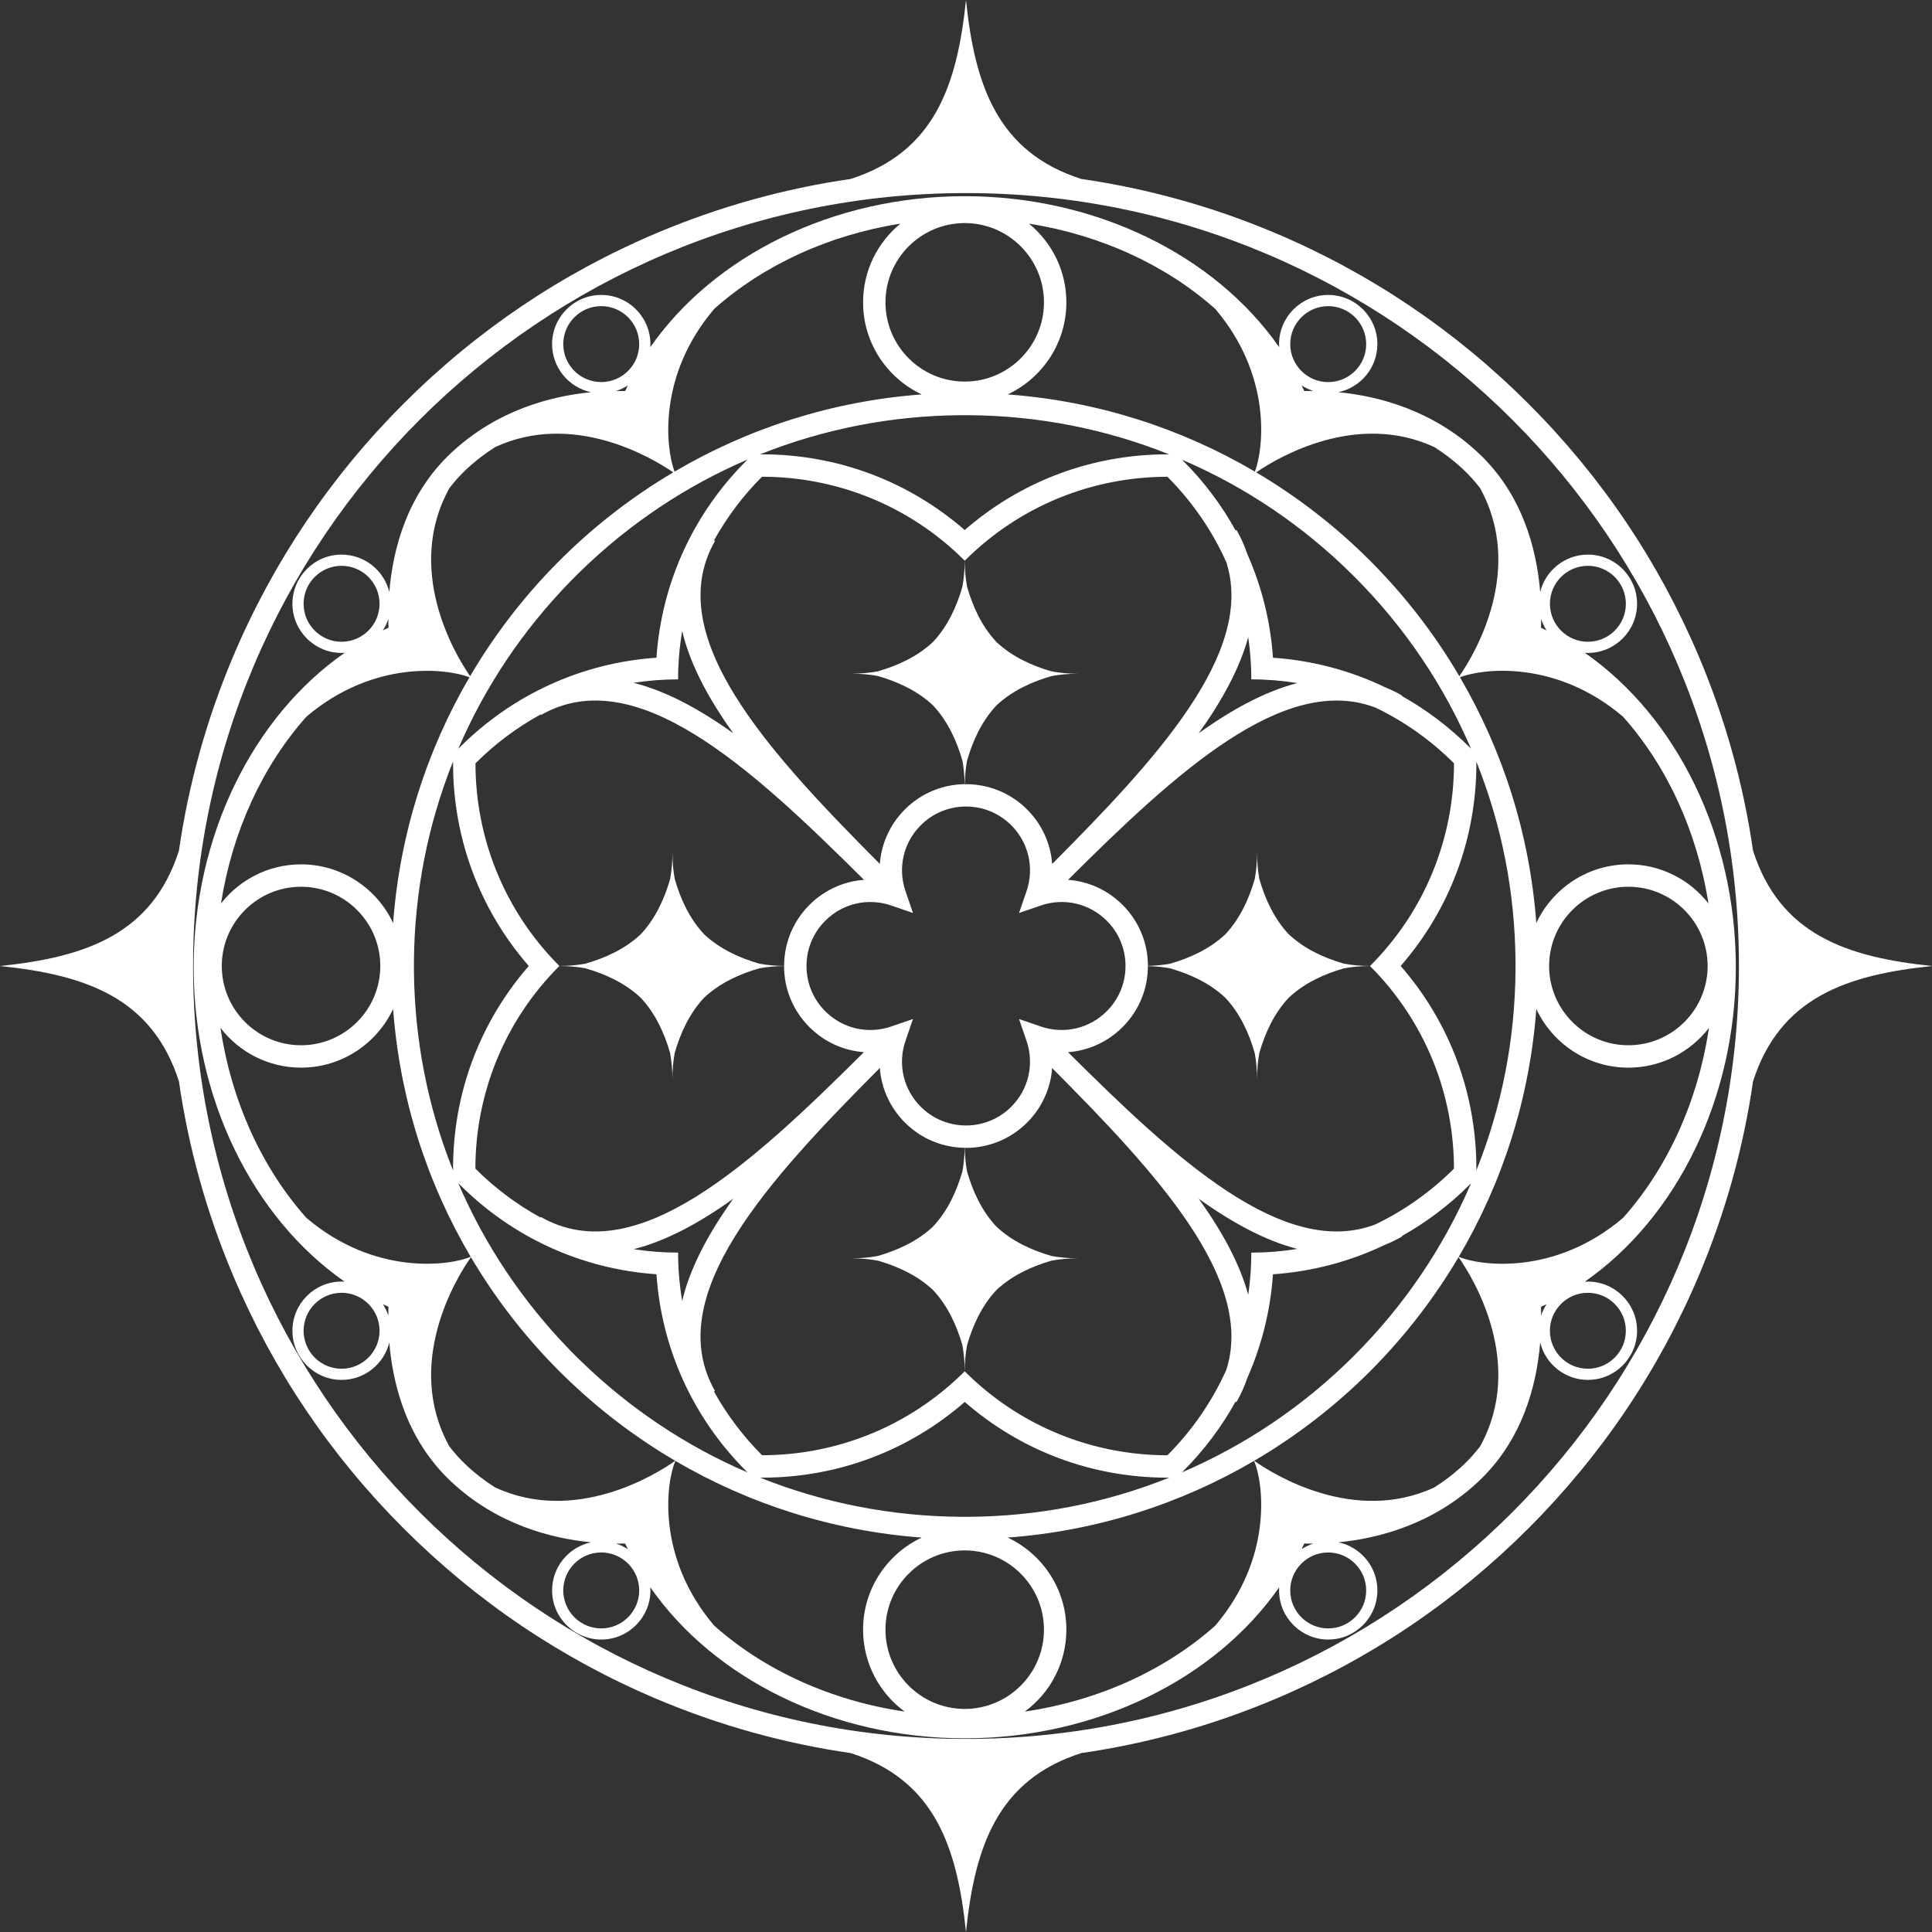 <?xml version="1.0" encoding="UTF-8"?><svg id="Elements" xmlns="http://www.w3.org/2000/svg" viewBox="0 0 1036 1036"><rect x="0" y="0" width="1036" height="1036" fill="#333333" stroke="none"/><defs><style>.cls-1{fill:#fff;}</style></defs><g id="DecorElement5"><path class="cls-1" d="M1036,518c-45.87-4.72-81.58-16.98-95.96-61.82-5.18-35.79-14.9-70.65-29.08-104.18-21.48-50.79-52.23-96.39-91.4-135.56s-84.77-69.91-135.56-91.4c-33.53-14.18-68.4-23.9-104.19-29.08-44.84-14.38-57.09-50.08-61.82-95.96-4.72,45.87-16.98,81.58-61.82,95.96-35.79,5.18-70.66,14.9-104.19,29.08-50.79,21.48-96.39,52.23-135.56,91.4-39.16,39.16-69.91,84.77-91.4,135.56-14.18,33.53-23.9,68.4-29.08,104.19-14.38,44.84-50.08,57.1-95.96,61.82,45.87,4.72,81.58,16.98,95.96,61.82,5.18,35.79,14.9,70.65,29.08,104.19,21.48,50.79,52.23,96.39,91.4,135.56,39.16,39.16,84.77,69.91,135.56,91.4,33.53,14.18,68.4,23.9,104.19,29.08,44.84,14.38,57.1,50.08,61.82,95.96,4.72-45.87,16.98-81.58,61.82-95.96,35.79-5.18,70.65-14.9,104.19-29.08,50.79-21.48,96.39-52.23,135.56-91.4,39.16-39.16,69.91-84.77,91.4-135.56,14.18-33.53,23.9-68.39,29.08-104.18,14.38-44.84,50.08-57.1,95.96-61.82ZM518,932.47c-228.54,0-414.47-185.93-414.47-414.47S289.46,103.53,518,103.53s414.47,185.93,414.47,414.47-185.93,414.47-414.47,414.47Z"/><path class="cls-1" d="M792.8,242.94c-24.53-23.05-53.71-30.56-75.11-32.63,11.92-2.52,20.9-13.13,20.9-25.79,0-14.54-11.83-26.36-26.36-26.36s-26.36,11.83-26.36,26.36c0,.56.02,1.11.06,1.66-34.4-49.4-98.38-80.98-168.61-80.98s-134.21,31.59-168.61,80.98c.03-.55.06-1.1.06-1.66,0-14.54-11.83-26.36-26.36-26.36s-26.36,11.83-26.36,26.36c0,12.67,8.98,23.27,20.91,25.79-21.4,2.07-50.58,9.57-75.11,32.62-23.44,22.03-31.16,51.18-33.09,74.51-2.84-11.49-13.23-20.04-25.59-20.04-14.54,0-26.36,11.83-26.36,26.36s11.83,26.36,26.36,26.36c.56,0,1.11-.02,1.66-.06-49.4,34.4-80.98,98.38-80.98,168.61,0,70.23,31.58,134.21,80.98,168.61-.55-.03-1.1-.06-1.66-.06-14.54,0-26.36,11.83-26.36,26.36s11.83,26.36,26.36,26.36c12.36,0,22.75-8.55,25.59-20.04,1.93,23.33,9.65,52.47,33.09,74.51,24.54,23.06,53.73,30.56,75.13,32.62-11.94,2.51-20.92,13.12-20.92,25.79,0,14.54,11.83,26.36,26.36,26.36s26.36-11.83,26.36-26.36c0-.56-.02-1.11-.06-1.66,34.4,49.4,98.38,80.98,168.61,80.98,0,0,0,0,0,0,70.22,0,134.21-31.59,168.61-80.98-.03.55-.06,1.1-.06,1.66,0,14.54,11.83,26.36,26.36,26.36s26.36-11.83,26.36-26.36c0-12.67-8.98-23.28-20.91-25.79,21.4-2.07,50.59-9.56,75.12-32.62,23.44-22.03,31.16-51.18,33.09-74.5,2.84,11.49,13.23,20.03,25.59,20.03,14.54,0,26.36-11.83,26.36-26.36s-11.83-26.36-26.36-26.36c-.56,0-1.11.02-1.66.06,49.4-34.4,80.98-98.38,80.98-168.61s-31.58-134.21-80.98-168.61c.55.03,1.1.06,1.66.06,14.54,0,26.36-11.83,26.36-26.36s-11.83-26.36-26.36-26.36c-12.35,0-22.75,8.54-25.59,20.03-1.93-23.33-9.65-52.47-33.09-74.5ZM782.23,673.95c23.3-39.49,38.02-84.64,41.59-132.89,8.7,18.56,27.56,31.45,49.37,31.45,17.58,0,33.23-8.37,43.2-21.32-5.87,39.42-22.24,75.13-46.05,101.87-36.56,31.11-76.55,25.74-88.11,20.9ZM651.69,871.7c-26.81,23.87-62.61,40.27-102.15,46.1,13.5-9.93,22.28-25.92,22.28-43.92,0-21.82-12.89-40.68-31.46-49.38,47.94-3.55,92.81-18.1,132.12-41.13,4.87,11.27,10.51,51.54-20.8,88.33ZM362.15,783.37c39.3,23.03,84.17,37.58,132.11,41.13-18.56,8.7-31.45,27.56-31.45,49.38,0,18,8.78,33.99,22.28,43.92-39.53-5.84-75.33-22.23-102.13-46.1-31.31-36.8-25.67-77.07-20.8-88.33ZM164.29,653.05c-23.81-26.74-40.18-62.44-46.05-101.85,9.97,12.94,25.62,21.3,43.18,21.3,21.82,0,40.68-12.9,49.38-31.47,3.58,48.26,18.29,93.42,41.6,132.91-11.56,4.85-51.55,10.22-88.11-20.89ZM251.75,363.16c-22.93,39.23-37.4,83.99-40.95,131.8-8.7-18.57-27.56-31.46-49.38-31.46-17.41,0-32.93,8.22-42.92,20.97,6.09-38.74,22.32-73.79,45.79-100.14,35.9-30.55,75.1-25.92,87.46-21.16ZM382.95,165.67c26.3-23.42,61.26-39.64,99.91-45.75-12.23,10-20.05,25.2-20.05,42.2,0,21.82,12.89,40.68,31.46,49.38-48.12,3.56-93.15,18.21-132.56,41.4-4.73-12.61-9.11-51.55,21.25-87.22ZM672.93,252.9c-39.42-23.19-84.45-37.83-132.57-41.4,18.57-8.7,31.46-27.56,31.46-49.38,0-17-7.82-32.2-20.06-42.2,38.65,6.11,73.62,22.33,99.92,45.75,30.36,35.68,25.98,74.63,21.24,87.23ZM751.08,518c26.27-30.15,40.6-68.31,40.6-108.68v-.93c13.7,34.23,20.76,70.43,20.99,107.69v.07s0,.07,0,.07c.01.59,0,1.18,0,1.77s0,1.18,0,1.77v.07s0,.07,0,.07c-.23,37.26-7.29,73.46-20.99,107.69v-.94c0-40.37-14.34-78.53-40.6-108.67ZM737.7,656.5c-49.12,18.93-107.57-35.15-164.99-92.29,10.84-.79,21.21-5.42,29.26-13.46,8.73-8.73,13.55-20.34,13.56-32.69,4.27.11,8.26.51,11.94,1.2,10.39,2.99,21.07,7.77,29.58,15.75,7.99,8.51,12.76,19.19,15.75,29.58.81,4.34,1.25,9.06,1.25,14.21,0-5.15.44-9.87,1.25-14.21,2.99-10.39,7.77-21.07,15.75-29.58,8.51-7.99,19.19-12.76,29.58-15.75,4.28-.8,8.94-1.24,14.01-1.25,30.01,30,45.01,69.34,45.01,108.66-12.15,12.15-26.33,22.28-41.98,29.83ZM671,671.68c0,7.68-.57,15.23-1.66,22.61-4.64-16.9-14.09-34.13-26.55-51.49,17.84,12.79,35.52,22.41,52.87,26.91-8.03,1.29-16.27,1.98-24.66,1.98ZM625.98,780.36c-39.33,0-78.66-15-108.66-45.01.01-5.07.45-9.73,1.25-14.01,2.99-10.4,7.77-21.08,15.75-29.59,8.51-7.99,19.19-12.76,29.58-15.75,4.34-.81,9.06-1.25,14.21-1.25-5.15,0-9.87-.44-14.21-1.25-10.39-2.99-21.07-7.76-29.59-15.75-7.99-8.51-12.76-19.19-15.75-29.58-.73-3.9-1.14-8.12-1.22-12.66.22,0,.43.02.65.02,11.86,0,23.71-4.51,32.74-13.54,8.05-8.05,12.67-18.42,13.46-29.26,55.9,56.18,108.87,113.33,93.42,161.78-7.71,17.2-18.48,32.72-31.64,45.88ZM517.31,831.38c23.43,0,42.5,19.07,42.5,42.5s-19.07,42.5-42.5,42.5-42.5-19.07-42.5-42.5,19.07-42.5,42.5-42.5ZM519.16,813.36h-.07c-.52.01-1.05.01-1.57.01h-.39c-.52,0-1.05,0-1.57-.01h-.07s-.07,0-.07,0c-37.46-.24-73.9-7.45-107.79-20.99h1.02c40.37,0,78.53-14.34,108.68-40.6,30.14,26.27,68.3,40.6,108.67,40.6h.94c-34.23,13.7-70.43,20.76-107.69,20.99h-.07ZM283.54,518c-26.27,30.14-40.6,68.3-40.6,108.67v.98c-13.53-33.87-20.74-70.31-20.98-107.74v-.07s0-.07,0-.07c-.01-.59,0-1.19,0-1.77s0-1.19,0-1.78v-.07s0-.07,0-.07c.23-37.44,7.44-73.88,20.98-107.76v.99c0,40.37,14.34,78.53,40.6,108.68ZM517.31,204.62c-23.43,0-42.5-19.07-42.5-42.5s19.07-42.5,42.5-42.5,42.5,19.07,42.5,42.5-19.07,42.5-42.5,42.5ZM515.48,222.64h.07c.52-.01,1.05-.01,1.57-.01h.39c.52,0,1.05,0,1.57.01h.07s.07,0,.07,0c37.26.24,73.45,7.29,107.69,20.99h-.93c-40.37,0-78.53,14.34-108.67,40.6-30.15-26.26-68.32-40.6-108.69-40.6h-1.01c33.89-13.55,70.34-20.76,107.79-20.99h.07ZM657.61,301.49c15.47,48.45-37.5,105.61-93.41,161.8-.79-10.84-5.41-21.22-13.46-29.26-9.19-9.19-21.32-13.69-33.39-13.52.08-4.54.49-8.77,1.22-12.66,2.99-10.39,7.77-21.07,15.75-29.58,8.51-7.99,19.19-12.76,29.59-15.75,4.34-.81,9.06-1.25,14.21-1.25-5.15,0-9.87-.44-14.21-1.25-10.39-2.99-21.07-7.76-29.58-15.75-7.99-8.51-12.76-19.19-15.75-29.59-.8-4.29-1.24-8.95-1.25-14.02,30-30,69.34-45,108.66-45h.01c13.14,13.15,23.91,28.67,31.62,45.86ZM671,364.3c8.41,0,16.65.69,24.69,1.98-17.35,4.49-35.05,14.12-52.9,26.92,12.45-17.37,21.91-34.6,26.55-51.5,1.09,7.38,1.66,14.92,1.66,22.6ZM779.68,409.32c0,39.32-15,78.66-45.01,108.67-5.07-.01-9.73-.45-14.01-1.25-10.39-2.99-21.07-7.77-29.59-15.75-7.99-8.51-12.76-19.19-15.75-29.58-.81-4.34-1.25-9.06-1.25-14.21,0,5.15-.44,9.87-1.25,14.21-2.99,10.39-7.77,21.07-15.75,29.59-8.51,7.99-19.19,12.76-29.58,15.75-3.69.69-7.67,1.09-11.94,1.2-.01-12.35-4.83-23.96-13.56-32.69-8.05-8.05-18.42-12.67-29.26-13.47,57.44-57.16,115.91-111.26,165.04-92.27,15.63,7.55,29.78,17.66,41.92,29.8ZM558.06,550.43l-11.63-4,4,11.63c4.3,12.51,1.17,26.09-8.18,35.43-13.37,13.37-35.13,13.37-48.5,0-9.34-9.34-12.48-22.92-8.18-35.43l4-11.63-11.63,4c-12.51,4.3-26.08,1.17-35.43-8.18-6.48-6.48-10.04-15.09-10.04-24.25s3.57-17.77,10.05-24.25c9.34-9.34,22.92-12.48,35.43-8.18l11.63,4-4-11.63c-4.3-12.51-1.17-26.09,8.18-35.43,13.37-13.37,35.13-13.37,48.5,0,9.34,9.34,12.48,22.92,8.18,35.43l-4,11.63,11.63-4c12.51-4.3,26.08-1.17,35.43,8.18,6.48,6.48,10.04,15.09,10.04,24.25s-3.57,17.77-10.05,24.25c-9.34,9.34-22.92,12.48-35.43,8.18ZM408.62,255.64h.01c39.33,0,78.67,15,108.68,45-.01,5.07-.45,9.74-1.25,14.02-2.99,10.39-7.77,21.07-15.75,29.58-8.51,7.99-19.19,12.76-29.58,15.75-4.34.81-9.06,1.25-14.21,1.25,5.15,0,9.87.44,14.21,1.25,10.39,2.99,21.07,7.77,29.58,15.75,7.99,8.51,12.76,19.19,15.75,29.58.73,3.9,1.14,8.12,1.22,12.67-11.62.18-23.18,4.68-32.02,13.52-8.05,8.05-12.67,18.42-13.46,29.26-60.35-60.65-117.3-122.44-88.41-173.18l-.52-.3c6.98-12.58,15.67-24.08,25.76-34.18ZM363.62,364.3c0-8.83.76-17.49,2.19-25.91,4.26,17.97,14.13,36.31,27.4,54.82-18.04-12.93-35.92-22.63-53.45-27.06,7.78-1.21,15.74-1.85,23.86-1.85ZM289.94,383.09l.17.3c50.74-28.89,112.53,28.06,173.18,88.41-10.84.79-21.21,5.41-29.26,13.46-8.74,8.74-13.56,20.36-13.56,32.72-4.8-.05-9.23-.47-13.31-1.23-10.39-2.99-21.07-7.77-29.58-15.75-7.99-8.51-12.76-19.19-15.75-29.59-.81-4.34-1.25-9.06-1.25-14.21,0,5.15-.44,9.87-1.25,14.21-2.99,10.39-7.77,21.07-15.75,29.58-8.51,7.99-19.19,12.76-29.59,15.75-4.29.8-8.95,1.24-14.02,1.25-30.01-30.01-45.01-69.35-45.01-108.67,10.32-10.32,22.1-19.17,35-26.23ZM299.96,518c5.07.01,9.74.45,14.02,1.25,10.39,2.99,21.07,7.77,29.58,15.75,7.99,8.51,12.76,19.19,15.75,29.58.81,4.34,1.25,9.06,1.25,14.21,0-5.15.44-9.87,1.25-14.21,2.99-10.39,7.77-21.07,15.75-29.58,8.51-7.99,19.19-12.76,29.58-15.75,4.08-.76,8.52-1.18,13.31-1.23,0,12.36,4.82,23.98,13.56,32.72,8.05,8.05,18.42,12.67,29.26,13.46-60.65,60.35-122.44,117.3-173.18,88.41l-.17.29c-12.9-7.06-24.68-15.92-35-26.24,0-39.33,15.01-78.67,45.02-108.66ZM393.21,642.8c-13.27,18.5-23.14,36.84-27.4,54.81-1.43-8.43-2.19-17.09-2.19-25.92-8.1,0-16.05-.63-23.82-1.84,17.52-4.43,35.38-14.13,53.4-27.05ZM471.8,572.71c.79,10.84,5.41,21.22,13.46,29.26,8.84,8.85,20.41,13.35,32.02,13.52-.08,4.55-.49,8.77-1.22,12.67-2.99,10.39-7.77,21.07-15.75,29.58-8.51,7.99-19.19,12.76-29.58,15.75-4.34.81-9.06,1.25-14.21,1.25,5.15,0,9.87.44,14.21,1.25,10.39,2.99,21.07,7.77,29.58,15.75,7.99,8.51,12.76,19.19,15.75,29.58.8,4.28,1.24,8.94,1.25,14.01-30.01,30.01-69.35,45.01-108.68,45.01-10.09-10.1-18.78-21.6-25.77-34.18l.52-.3c-28.89-50.74,28.06-112.53,88.41-173.18ZM788.17,400.83c-11-10.99-23.27-20.24-36.48-27.63l.14-.25c-3-1.71-6.01-3.16-9.04-4.39-18.71-9.01-39.06-14.42-60.18-15.87-1.33-19.37-6-38.08-13.71-55.48-1.47-4.38-3.4-8.74-5.86-13.05l-.48.27c-7.46-13.52-16.86-26.07-28.08-37.29l-.65-.65c34.11,14.66,64.84,35.4,91.34,61.66l.14.14.14.13.03.03.02.02.13.13.3.3.22.22.08.08.08.08c.24.24.47.47.7.71l.06.06.06.06c26.28,26.51,47.03,57.24,61.69,91.37l-.65-.65ZM400.85,246.43l-.72.72c-28.53,28.56-45.38,65.68-48.12,105.54-39.88,2.74-77,19.59-105.56,48.13l-.7.7c14.14-32.95,34.35-63.33,60.04-89.67l.04-.04.02-.02c.29-.3.59-.61.89-.91l.07-.07.07-.07c1.05-1.08,2.13-2.16,3.21-3.21l.07-.07.07-.07c.29-.3.59-.58.88-.86l.04-.04.02-.02.02-.02c26.34-25.69,56.72-45.9,89.67-60.04ZM203.93,518c0,23.43-19.07,42.5-42.5,42.5s-42.5-19.07-42.5-42.5,19.07-42.5,42.5-42.5,42.5,19.07,42.5,42.5ZM245.75,634.46l.7.7c28.54,28.54,65.67,45.39,105.56,48.14,2.74,39.88,19.59,77,48.13,105.56l.72.72c-32.96-14.14-63.35-34.36-89.68-60.05l-.06-.06-.06-.06c-.93-.88-1.76-1.7-2.55-2.5l-.03-.03-.03-.03-.05-.05c-.22-.22-.43-.43-.63-.64l-.13-.13-.13-.13c-.46-.45-.97-.98-1.6-1.64l-.07-.07-.07-.07c-25.68-26.34-45.89-56.71-60.03-89.66ZM633.82,789.51l.65-.65c11.22-11.22,20.63-23.78,28.09-37.3l.48.28c2.46-4.32,4.39-8.69,5.87-13.08,7.7-17.39,12.36-36.1,13.69-55.45,21.09-1.45,41.4-6.85,60.09-15.82,3.06-1.23,6.11-2.7,9.14-4.42l-.14-.25c13.21-7.39,25.48-16.64,36.48-27.64l.65-.65c-14.85,34.56-35.92,65.62-62.65,92.35-26.73,26.73-57.8,47.8-92.35,62.65ZM830.69,518c0-23.43,19.07-42.5,42.5-42.5s42.5,19.07,42.5,42.5-19.07,42.5-42.5,42.5-42.5-19.07-42.5-42.5ZM873.19,463.49c-21.82,0-40.67,12.89-49.37,31.45-3.54-47.8-18.02-92.56-40.94-131.78,12.36-4.77,51.56-9.39,87.46,21.16,23.47,26.36,39.71,61.42,45.79,100.16-9.99-12.76-25.51-20.99-42.93-20.99ZM793.64,261.71c24.04,43.4-2.54,88.6-11.09,100.89-13.07-22.25-28.84-42.73-46.89-60.94-.32-.34-.65-.67-.99-1.01-.17-.17-.35-.35-.51-.52-.17-.18-.35-.35-.52-.5-17.96-17.8-38.12-33.38-60.01-46.33,12.09-8.35,53.94-32.75,95.43-13.6,5.33,3.35,10.55,7.31,15.53,11.98,3.38,3.18,6.38,6.54,9.06,10.02ZM712.23,164.17c11.23,0,20.36,9.13,20.36,20.36s-9.13,20.36-20.36,20.36-20.36-9.13-20.36-20.36,9.13-20.36,20.36-20.36ZM704.2,209.63c-1.71,0-3.33.01-4.81.05-.46-1.01-.94-2.01-1.42-3.01,1.92,1.24,4.01,2.24,6.23,2.95ZM302.04,184.52c0-11.23,9.13-20.36,20.36-20.36s20.36,9.13,20.36,20.36-9.13,20.36-20.36,20.36-20.36-9.13-20.36-20.36ZM336.66,206.68c-.48,1-.96,2-1.42,3.01-1.49-.04-3.1-.06-4.82-.05,2.22-.71,4.31-1.71,6.24-2.95ZM250.06,251.69c4.97-4.68,10.2-8.63,15.53-11.98,41.47-19.15,83.32,5.23,95.42,13.59-21.17,12.53-40.7,27.51-58.21,44.58-.36.35-.72.69-1.08,1.05-1.17,1.14-2.34,2.3-3.47,3.47-.36.36-.71.72-1.05,1.08-17.31,17.75-32.47,37.6-45.11,59.12-8.55-12.29-35.13-57.49-11.08-100.89,2.68-3.48,5.68-6.84,9.06-10.02ZM162.8,323.77c0-11.23,9.13-20.36,20.36-20.36s20.36,9.13,20.36,20.36-9.13,20.36-20.36,20.36-20.36-9.13-20.36-20.36ZM208.2,331.98c.01,1.6.05,3.15.1,4.64-1,.46-2,.93-2.99,1.41,1.21-1.87,2.18-3.9,2.89-6.05ZM208.3,700.75c-.05,1.49-.09,3.04-.1,4.64-.71-2.15-1.68-4.18-2.89-6.05.99.48,1.99.95,2.99,1.41ZM183.16,733.96c-11.23,0-20.36-9.13-20.36-20.36s9.13-20.36,20.36-20.36,20.36,9.13,20.36,20.36-9.13,20.36-20.36,20.36ZM241,775.67c-24.48-44.18,3.51-90.22,11.53-101.52,12.55,21.22,27.56,40.82,44.67,58.36.62.66,1.26,1.32,1.92,1.96.28.29.56.57.86.87.93.95,1.88,1.87,2.83,2.77,17.79,17.36,37.7,32.56,59.27,45.21-10.49,7.5-53.69,34.1-96.49,14.34-5.33-3.35-10.55-7.31-15.52-11.98-3.38-3.18-6.38-6.54-9.06-10.02ZM322.4,873.2c-11.23,0-20.36-9.13-20.36-20.36s9.13-20.36,20.36-20.36,20.36,9.13,20.36,20.36-9.13,20.36-20.36,20.36ZM330.42,827.74c1.71,0,3.33,0,4.82-.05.46,1.01.94,2.01,1.42,3.01-1.92-1.24-4.02-2.24-6.24-2.96ZM732.59,852.85c0,11.23-9.13,20.36-20.36,20.36s-20.36-9.13-20.36-20.36,9.13-20.36,20.36-20.36,20.36,9.13,20.36,20.36ZM697.97,830.69c.48-1,.96-2,1.42-3.01,1.49.04,3.1.06,4.82.05-2.22.71-4.31,1.71-6.24,2.95ZM784.57,785.68c-4.98,4.68-10.2,8.63-15.53,11.98-42.8,19.76-85.99-6.83-96.48-14.34,22.72-13.32,43.59-29.47,62.1-47.98,18.26-18.26,34.22-38.83,47.45-61.2,8.02,11.3,36,57.34,11.53,101.52-2.68,3.48-5.68,6.84-9.06,10.02ZM871.83,713.6c0,11.23-9.13,20.36-20.36,20.36s-20.36-9.13-20.36-20.36,9.13-20.36,20.36-20.36,20.36,9.13,20.36,20.36ZM826.43,705.39c-.01-1.6-.05-3.15-.1-4.64,1-.46,2-.93,2.99-1.41-1.21,1.87-2.18,3.9-2.89,6.05ZM826.33,336.62c.05-1.49.09-3.03.1-4.64.71,2.15,1.68,4.18,2.89,6.05-.99-.48-1.99-.95-2.99-1.41ZM851.48,303.41c11.23,0,20.36,9.13,20.36,20.36s-9.13,20.36-20.36,20.36-20.36-9.13-20.36-20.36,9.13-20.36,20.36-20.36Z"/></g></svg>